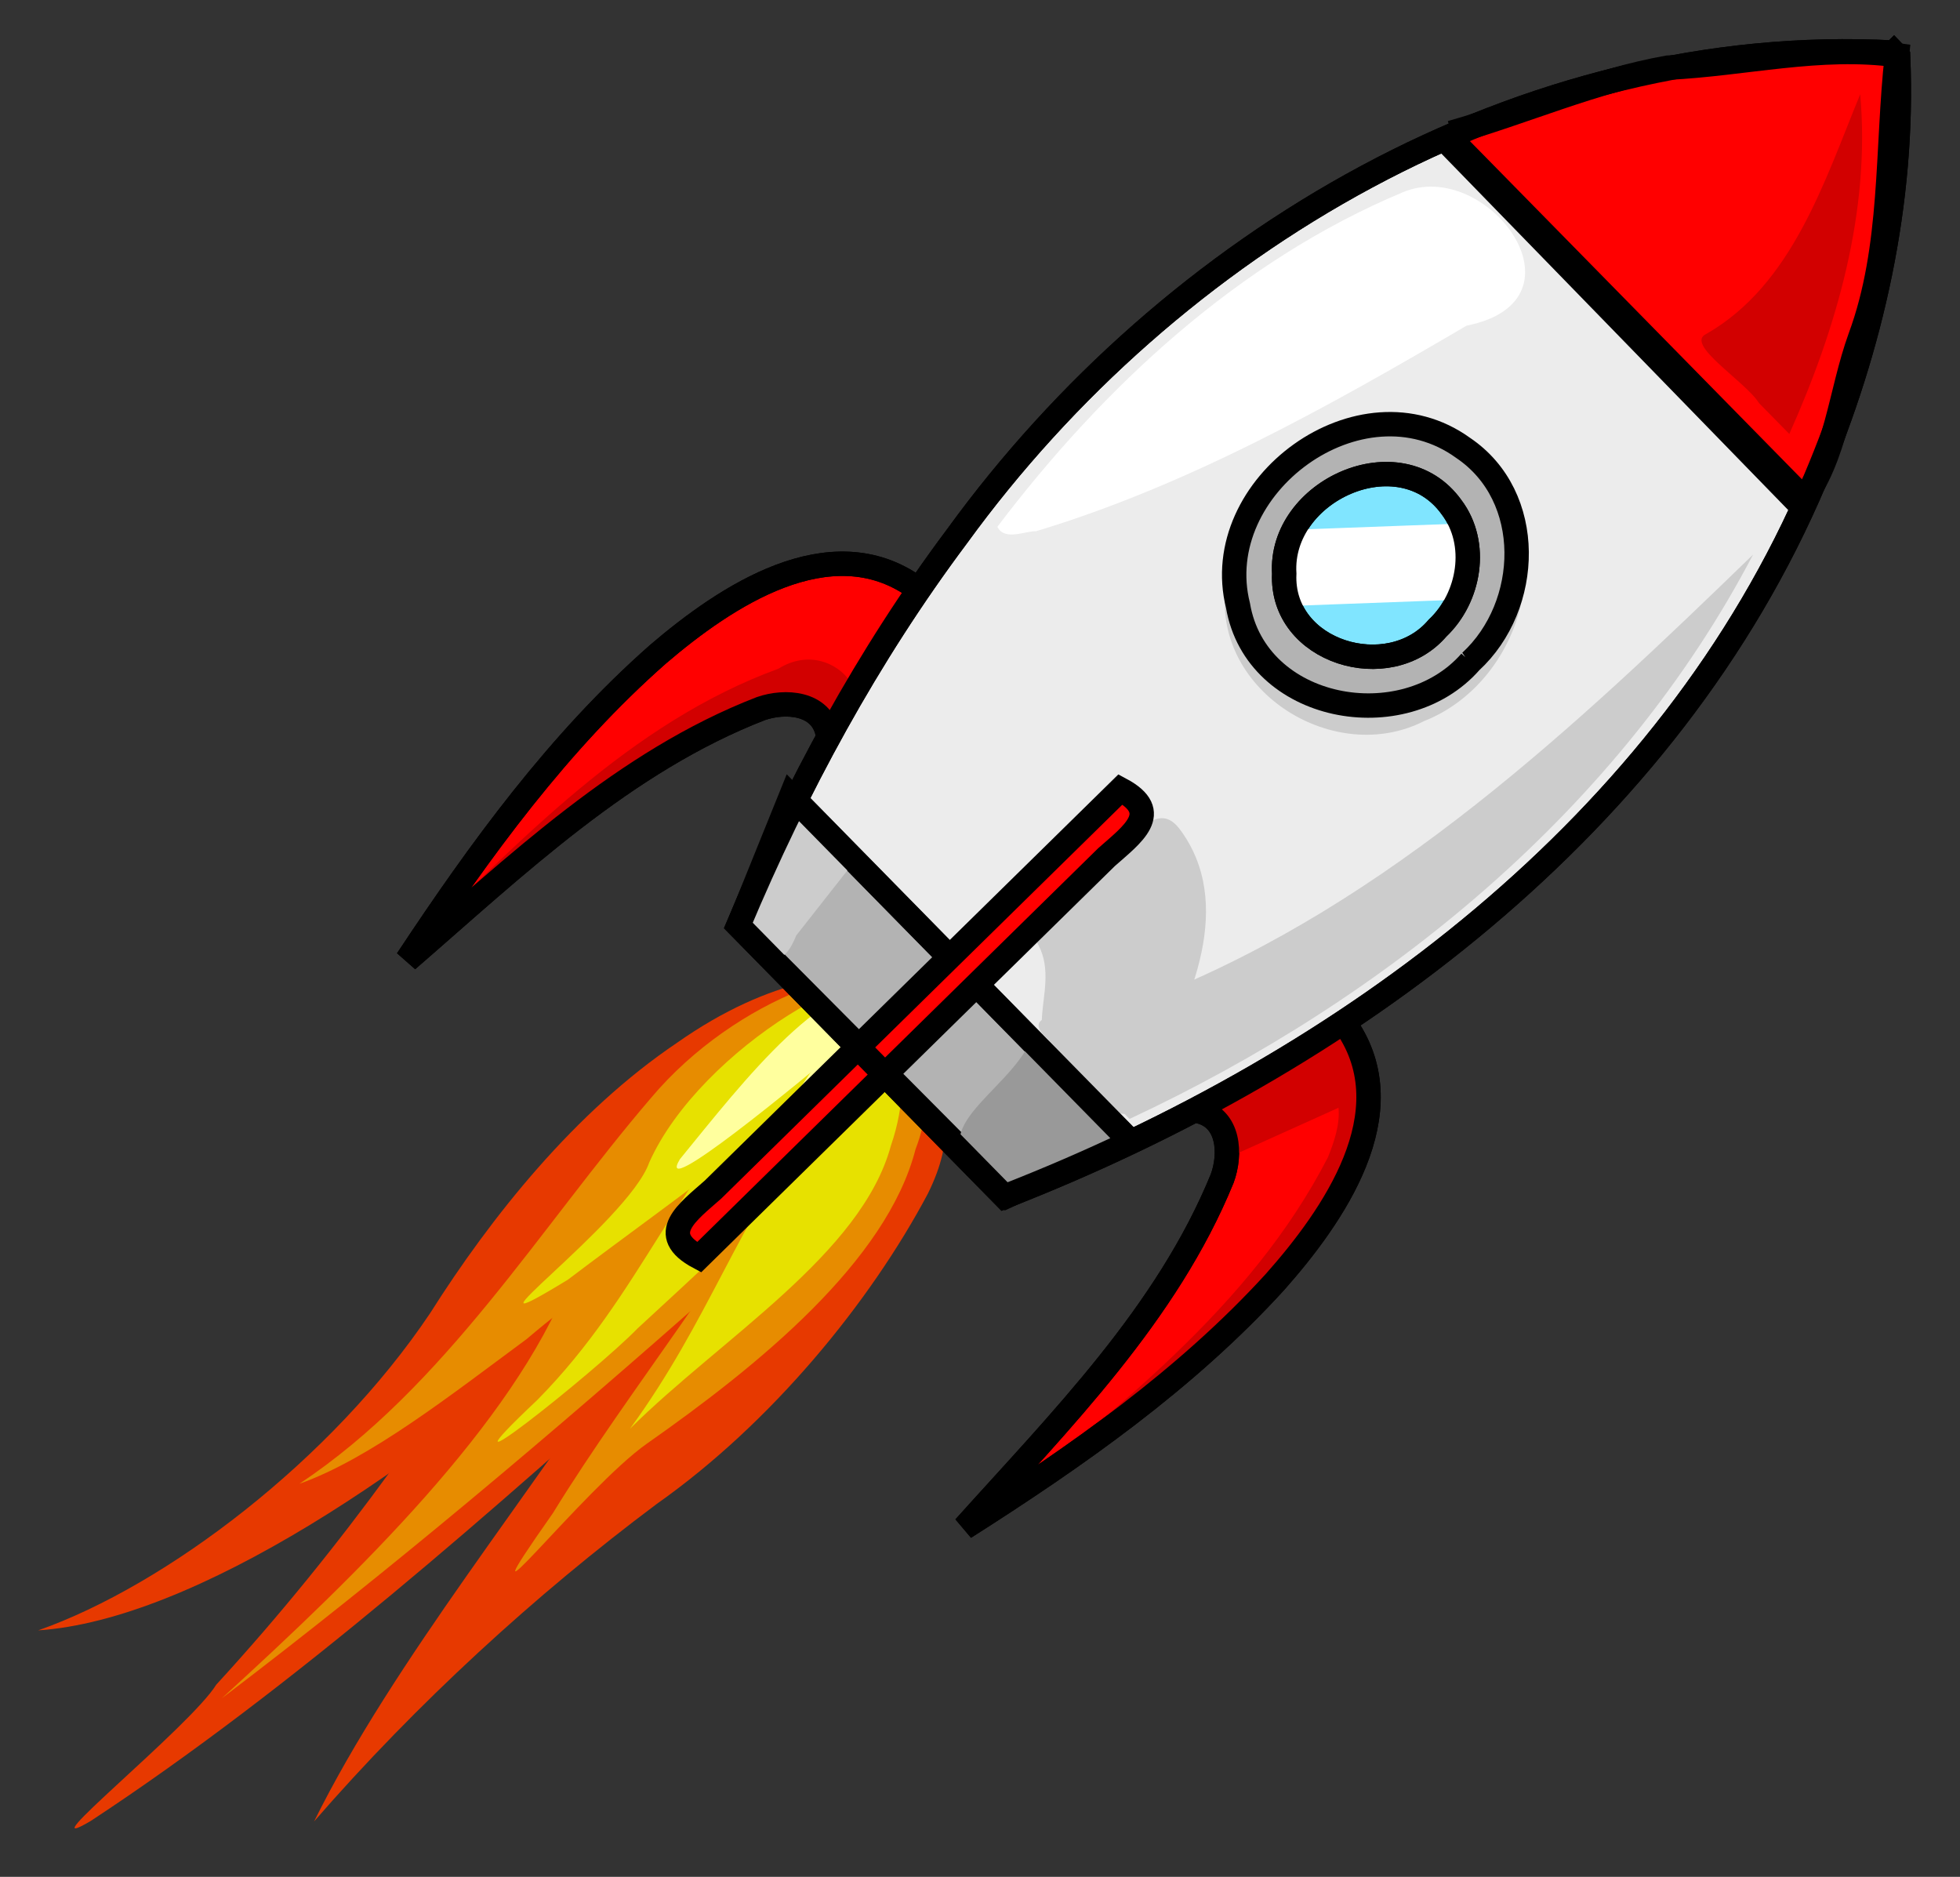 <?xml version="1.0" encoding="UTF-8" standalone="no"?>
<svg
   xmlns:dc="http://purl.org/dc/elements/1.1/"
   xmlns:cc="http://creativecommons.org/ns#"
   xmlns:rdf="http://www.w3.org/1999/02/22-rdf-syntax-ns#"
   xmlns:svg="http://www.w3.org/2000/svg"
   xmlns="http://www.w3.org/2000/svg"
   xmlns:sodipodi="http://sodipodi.sourceforge.net/DTD/sodipodi-0.dtd"
   xmlns:inkscape="http://www.inkscape.org/namespaces/inkscape"
   width="513.78"
   height="491.953"
   version="1.1"
   id="svg75"
   sodipodi:docname="rocket.svg"
   viewBox="0 0 513.78 491.953"
   inkscape:version="0.92.2 5c3e80d, 2017-08-06">
  <rect x="0" y="0" width="513.78" height="491.953" fill="#333333" stroke="none"/>
  <defs
     id="defs79" />
  <sodipodi:namedview
     pagecolor="#ffffff"
     bordercolor="#666666"
     borderopacity="1"
     objecttolerance="10"
     gridtolerance="10"
     guidetolerance="10"
     inkscape:pageopacity="0"
     inkscape:pageshadow="2"
     inkscape:window-width="1680"
     inkscape:window-height="1013"
     id="namedview77"
     showgrid="false"
     fit-margin-top="10"
     fit-margin-left="10"
     fit-margin-right="10"
     fit-margin-bottom="10"
     inkscape:zoom="0.959375"
     inkscape:cx="459.03203"
     inkscape:cy="135.74839"
     inkscape:window-x="3360"
     inkscape:window-y="0"
     inkscape:window-maximized="1"
     inkscape:current-layer="svg75"
     inkscape:pagecheckerboard="false" />
  <g
     transform="matrix(-0.266,-0.266,0.634,-0.634,38.736,548.754)"
     id="svg_29">
    <path
       style="fill:#e73900;fill-rule:evenodd;stroke-width:1pt"
       d="M 58.955,347.234 C 33.866,312.862 23.067,267.53 39.718,227.078 54.737,183.378 59.762,136.313 52.119,90.624 92.285,140.488 106.531,204.14 135.406,259.944 c 29.297,37.577 25.809,88.724 41.297,130.768 -33.796,-28.168 -88.959,-7.737 -117.749,-43.478 z"
       id="svg_27"
       inkscape:connector-curvature="0" />
    <path
       style="fill:#e73900;fill-rule:evenodd;stroke-width:1pt"
       d="m 161.781,377.714 c -14.314,-37.911 -69.548,-60.159 -54.34,-110.271 9.584,-75.786 20.872,-153.741 54.975,-222.92 13.766,-22.295 -2.604,40.134 5.288,54.157 5.574,55.113 27.51,106.737 55.101,154.052 15.937,37.301 7.253,81.24 -21.177,110.109 -5.759,15.836 -25.127,22.479 -39.847,14.873 z"
       id="svg_26"
       inkscape:connector-curvature="0" />
    <path
       style="fill:#e73900;fill-rule:evenodd;stroke-width:1pt"
       d="m 175.561,387.493 c 6.091,-43.949 -30.971,-83.51 -10.124,-127.643 8.281,-75.32 45.807,-152.735 116.753,-186.759 -40.755,35.711 -60.734,95.822 -36.837,146.587 17.446,32.52 27.977,71.725 11.564,106.974 -13.76,33.024 -48.715,51.211 -81.355,60.841 z"
       id="svg_25"
       inkscape:connector-curvature="0" />
    <path
       style="fill:#e78c00;fill-rule:evenodd;stroke-width:1pt"
       d="m 157.116,377.313 c -12.223,-31.344 -54.821,-52.922 -40.403,-93.973 9.125,-62.998 21.799,-125.793 41.553,-186.371 -5.929,54.163 -7.935,116.908 34.447,157.987 26.236,37.144 19.626,94.749 -10.247,126.603 -8.67,2.465 -17.558,-0.65 -25.349,-4.246 z"
       id="svg_24"
       inkscape:connector-curvature="0" />
    <path
       style="fill:#e78c00;fill-rule:evenodd;stroke-width:1pt"
       d="M 86.963,353.927 C 45.866,324.787 57.948,276.535 74.249,237.584 c 9.256,-21.766 -9.514,-85.695 12.081,-33.877 24.18,42.515 34.287,90.661 65.368,128.831 10.058,17.874 45.056,71.674 2.642,47.031 -22.745,-7.125 -49.249,-8.461 -67.378,-25.642 z"
       id="svg_23"
       inkscape:connector-curvature="0" />
    <path
       style="fill:#e7e100;fill-rule:evenodd;stroke-width:1pt"
       d="M 100.91,349.609 C 61.846,321.082 89.607,274.749 89.958,237.129 c 14.484,38.838 48.459,64.628 62.031,103.92 13.117,21.863 33.952,60.957 -4.1,33.608 -16.08,-7.404 -33.375,-13.328 -46.979,-25.049 z"
       id="svg_22"
       inkscape:connector-curvature="0" />
    <path
       style="fill:#e78c00;fill-rule:evenodd;stroke-width:1pt"
       d="m 168.065,344.264 c -13.97,-35.954 10.071,-74.134 16.975,-109.949 9.739,-27.155 18.267,-57.227 40.667,-76.919 -24.116,50.251 7.82,102.93 16.847,152.334 8.096,38.923 -38.641,77.08 -70.484,76.024 -3.458,-13.548 -1.548,-27.793 -4.005,-41.49 z"
       id="svg_21"
       inkscape:connector-curvature="0" />
    <path
       style="fill:#e7e100;fill-rule:evenodd;stroke-width:1pt"
       d="m 156.263,378.508 c -31.109,-31.798 -24.525,-77.502 -20.626,-119.123 -0.641,-17.932 17.391,-82.442 14.144,-35.438 0.67,43.871 42.425,75.478 39.639,119.011 -3.768,15.18 -9.702,51.192 -33.157,35.55 z"
       id="svg_20"
       inkscape:connector-curvature="0" />
    <path
       style="fill:#e7e100;fill-rule:evenodd;stroke-width:1pt"
       d="m 165.08,379.783 c -4.128,-42.296 15.594,-84.068 28.917,-124.721 24.713,-42.696 -1.687,24.342 17.668,41.084 31.339,34.41 -6.54,93.592 -42.511,89.552 z"
       id="svg_19"
       inkscape:connector-curvature="0" />
    <path
       style="fill:#ffff9e;fill-rule:evenodd;stroke-width:1pt"
       d="m 157.079,371.835 c -14.352,-16.235 -9.642,-67.637 -1.538,-70.102 3.231,22.635 46.428,71.887 14.645,77.93 -4.939,-1.296 -10.86,-2.221 -13.107,-7.828 z"
       id="svg_18"
       inkscape:connector-curvature="0" />
    <path
       style="fill:#ffff9e;fill-rule:evenodd;stroke-width:1pt"
       d="m 173.667,360.308 c 3.453,-16.037 15.897,-71.814 24.497,-57.141 7.088,29.593 19.927,69.767 -21.661,80.228 3.09,-8.612 -8.561,-14.665 -2.836,-23.087 z"
       id="svg_17"
       inkscape:connector-curvature="0" />
    <path
       style="fill:#ffff9e;fill-rule:evenodd;stroke-width:1pt"
       d=""
       id="svg_16"
       inkscape:connector-curvature="0" />
  </g>
  <path
     style="fill:#ececec;fill-rule:evenodd;stroke:#000000;stroke-width:6.396"
     d="M 496.454,13.785 C 399.379,8.651 306.877,63.422 250.915,140.5 c -23.466,31.348 -42.233,66.022 -57.375,102.081 23.261,23.687 46.522,47.374 69.783,71.06 89.555,-34.923 174.037,-97.129 212.449,-187.779 14.813,-34.886 23.382,-72.911 21.788,-110.924 l -0.946,-0.986 -0.16,-0.167 z"
     id="path3217"
     inkscape:connector-curvature="0" />
  <path
     style="fill:#cccccc;fill-rule:nonzero;stroke-width:6.396;stroke-linecap:round;stroke-miterlimit:4"
     d="m 389.601,124.498 c -23.549,-24.61 -68.316,-2.646 -68.364,29.913 -2.943,26.916 28.626,46.62 52.138,34.56 24.665,-9.727 36.003,-44.6 16.226,-64.473 z m -3.448,3.386 c 22.407,22.182 -0.764,63.126 -30.767,59.77 -25.588,-0.305 -38.401,-33.515 -22.867,-52.591 11.372,-17.386 38.522,-22.961 53.634,-7.18 z"
     id="path3219"
     inkscape:connector-curvature="0" />
  <path
     style="fill:#ff0000;fill-rule:evenodd;stroke:#000000;stroke-width:6.396"
     d="m 380.397,34.811 c 18.982,-5.358 37.364,-13.63 56.742,-17.069 20.034,-0.944 40.081,-6.092 60.103,-3.278 -2.75,24.74 -0.888,50.3 -9.623,73.977 -5.284,14.598 -6.081,31.252 -15.802,43.816 -31.185,-32.046 -62.369,-64.091 -93.554,-96.137"
     id="path2419"
     inkscape:connector-curvature="0" />
  <path
     style="fill:#ff0000;fill-rule:evenodd;stroke:#000000;stroke-width:6.396"
     d="m 239.923,153.881 c -22.359,-15.88 -49.764,2.496 -67.373,17.548 -26.111,22.971 -46.719,51.349 -65.814,80.206 28.558,-24.739 56.952,-52.051 92.709,-65.896 6.371,-2.215 15.791,-1.622 17.501,6.439"
     id="path2408"
     inkscape:connector-curvature="0" />
  <path
     style="fill:#ff0000;fill-rule:evenodd;stroke:#000000;stroke-width:6.396"
     d="m 352.97,268.996 c 15.472,22.643 -3.399,49.711 -18.767,67.043 -23.44,25.69 -52.188,45.78 -81.386,64.349 25.252,-28.105 53.075,-55.999 67.566,-91.499 2.33,-6.33 1.908,-15.759 -6.121,-17.614"
     id="path2410"
     inkscape:connector-curvature="0" />
  <path
     style="fill:#b3b3b3;fill-rule:evenodd;stroke:#000000;stroke-width:6.396"
     d="m 207.359,208.673 c -4.573,11.308 -9.146,22.617 -13.719,33.925 23.479,23.618 46.957,47.236 70.436,70.854 10.589,-4.892 21.178,-9.784 31.766,-14.676 -29.494,-30.034 -58.989,-60.069 -88.483,-90.103 z"
     id="path2423"
     inkscape:connector-curvature="0" />
  <path
     style="fill:#d20000;fill-rule:evenodd;stroke-width:6.396"
     d="m 350.866,290.366 c -9.877,4.455 -19.755,8.911 -29.632,13.367 5.964,-10.96 -15.882,-10.698 -2.651,-15.677 11.43,-6.967 22.86,-13.933 34.29,-20.9 3.89,13.251 10.074,27.445 0.736,40.353 -21.432,39.556 -59.783,66.016 -96.31,90.476 33.808,-27.513 70.501,-55.12 90.809,-94.678 1.63,-4.075 3.146,-8.475 2.759,-12.942 z"
     id="path3209"
     inkscape:connector-curvature="0" />
  <path
     style="fill:#d20000;fill-rule:evenodd;stroke-width:6.396"
     d="m 106.863,249.151 c 28.939,-28.348 58.311,-59.67 97.183,-73.873 15.665,-9.753 30.608,13.4 10.951,15.093 -7.04,-6.706 -14.271,-7.614 -21.75,-0.998 -17.59,8.492 -34.006,18.813 -48.992,31.361 -12.464,9.472 -24.928,18.945 -37.391,28.417 z"
     id="path3213"
     inkscape:connector-curvature="0" />
  <path
     style="fill:#999999;fill-rule:evenodd;stroke-width:6.396"
     d="m 270.193,272.661 c -5.773,13.887 -31.312,24.429 -10.846,36.027 5.461,9.515 14.627,-1.611 22.093,-3.265 12.524,-2.614 12.913,-12.833 2.345,-18.922 -4.531,-4.614 -9.061,-9.227 -13.592,-13.841 z"
     id="path3232"
     inkscape:connector-curvature="0" />
  <path
     style="fill:#cccccc;fill-rule:evenodd;stroke-width:6.396"
     d="m 309.147,217.208 c -7.145,-9.296 -14.761,7.698 -22.086,11.08 -4.386,5.72 -17.473,11.378 -16.328,17.138 9.532,12.424 -6.247,27.144 10.619,35.421 7.63,8.526 15.849,19.788 20.473,0.622 10.479,-18.618 22.059,-44.769 7.323,-64.262 z"
     id="path3227"
     inkscape:connector-curvature="0" />
  <path
     style="fill:#cccccc;fill-rule:evenodd;stroke-width:6.396"
     d="m 206.516,211.714 c -4.587,9.696 -9.175,19.393 -13.762,29.089 5.398,6.482 10.864,17.156 15.947,4.428 5.181,-6.592 10.361,-13.184 15.542,-19.776 -5.909,-4.58 -11.818,-9.161 -17.727,-13.741 z"
     id="path3241"
     inkscape:connector-curvature="0" />
  <path
     style="fill:none;fill-rule:evenodd;stroke:#000000;stroke-width:6.396"
     d="m 379.527,35.666 c 30.805,31.369 61.611,62.738 92.416,94.107"
     id="path2394"
     inkscape:connector-curvature="0" />
  <path
     style="fill:#b3b3b3;fill-rule:nonzero;stroke:#000000;stroke-width:6.396;stroke-linecap:round;stroke-miterlimit:4"
     d="m 385.477,173.446 c -17.594,20.056 -56.21,13.067 -60.958,-14.716 -7.85,-31.356 32.194,-60.698 58.998,-41.342 18.896,12.71 17.899,41.398 1.959,56.058 z"
     id="path2400"
     inkscape:connector-curvature="0" />
  <path
     style="fill:#80e5ff;fill-rule:nonzero;stroke:#000000;stroke-width:6.396;stroke-linecap:round;stroke-miterlimit:4"
     d="m 376.826,164.636 c -12.691,14.898 -41.144,6.353 -40.187,-14.263 -1.356,-21.828 30.367,-36.169 43.843,-17.443 7.225,9.552 4.783,23.736 -3.656,31.706 z"
     id="path2402"
     inkscape:connector-curvature="0" />
  <path
     style="fill:none;fill-rule:evenodd;stroke:#000000;stroke-width:6.396"
     d="m 210.103,211.344 c 29.101,29.634 58.202,59.268 87.304,88.901"
     id="path2417"
     inkscape:connector-curvature="0" />
  <path
     style="fill:#ff0000;fill-rule:nonzero;stroke:#000000;stroke-width:6.396;stroke-linecap:round;stroke-miterlimit:4"
     d="m 293.717,206.918 c 11.3,6.026 2.973,11.874 -3.643,17.737 -35.606,34.966 -71.213,69.933 -106.819,104.899 -11.3,-6.026 -2.973,-11.874 3.643,-17.737 35.606,-34.966 71.213,-69.933 106.819,-104.899 z"
     id="rect2414"
     inkscape:connector-curvature="0" />
  <path
     style="fill:#cccccc;fill-rule:evenodd;stroke-width:6.396"
     d="m 296.091,293.289 c 67.356,-31.463 128.603,-81.302 163.448,-147.924 -46.475,45.05 -95.364,91.215 -156.37,115.587 -10.647,8.61 -45.77,-0.473 -23.855,15.254 5.592,5.695 11.184,11.389 16.777,17.084 z"
     id="path2425"
     inkscape:connector-curvature="0" />
  <path
     style="fill:#ffffff;fill-rule:nonzero;stroke-width:1.738;stroke-linecap:round;stroke-miterlimit:4"
     d="m 385.883,137.121 c -2.401,6.516 3.796,21.787 -6.578,20.184 -14.365,0.534 -28.729,1.068 -43.094,1.602 2.401,-6.516 -3.796,-21.787 6.578,-20.184 14.365,-0.534 28.729,-1.068 43.094,-1.602 z"
     id="rect2429"
     inkscape:connector-curvature="0" />
  <path
     style="fill:none;fill-rule:nonzero;stroke:#000000;stroke-width:6.396;stroke-linecap:round;stroke-miterlimit:4"
     d="m 376.826,164.636 c -12.691,14.898 -41.144,6.353 -40.187,-14.263 -1.356,-21.828 30.367,-36.169 43.843,-17.443 7.225,9.552 4.783,23.736 -3.656,31.706 z"
     id="path2431"
     inkscape:connector-curvature="0" />
  <path
     style="fill:#d20000;fill-rule:evenodd;stroke-width:6.396"
     d="m 469.035,113.749 c 12.416,-27.785 21.315,-58.347 18.588,-89.053 -9.376,22.772 -17.745,49.871 -40.3,62.807 -5.98,2.679 10.245,12.447 13.773,18.161 2.646,2.695 5.293,5.39 7.939,8.085 z"
     id="path2437"
     inkscape:connector-curvature="0" />
  <path
     style="fill:none;fill-rule:evenodd;stroke:#000000;stroke-width:6.396"
     d="m 352.97,268.996 c 15.472,22.643 -3.399,49.711 -18.767,67.043 -23.44,25.69 -52.188,45.78 -81.386,64.349 25.252,-28.105 53.075,-55.999 67.566,-91.499 2.33,-6.33 1.908,-15.759 -6.121,-17.614"
     id="path3211"
     inkscape:connector-curvature="0" />
  <path
     style="fill:none;fill-rule:evenodd;stroke:#000000;stroke-width:6.396"
     d="m 239.923,153.881 c -22.359,-15.88 -49.764,2.496 -67.373,17.548 -26.111,22.971 -46.719,51.349 -65.814,80.206 28.558,-24.739 56.952,-52.051 92.709,-65.896 6.371,-2.215 15.791,-1.622 17.501,6.439"
     id="path3215"
     inkscape:connector-curvature="0" />
  <path
     style="fill:#ffffff;fill-rule:evenodd;stroke-width:6.396"
     d="m 261.439,138.087 c 27.765,-36.662 63.312,-69.703 106.21,-87.66 22.237,-9.439 49.989,28.298 16.783,34.937 -35.942,21.069 -72.818,41.807 -112.873,53.886 -2.777,-0.107 -8.226,2.621 -10.12,-1.163 z"
     id="path3239"
     inkscape:connector-curvature="0" />
  <path
     style="fill:none;fill-rule:evenodd;stroke:#000000;stroke-width:6.396"
     d="M 496.454,13.785 C 399.379,8.651 306.877,63.422 250.915,140.5 c -23.466,31.348 -42.233,66.022 -57.375,102.081 23.261,23.687 46.522,47.374 69.783,71.06 89.555,-34.923 174.037,-97.129 212.449,-187.779 14.813,-34.886 23.382,-72.911 21.788,-110.924 l -0.946,-0.986 -0.16,-0.167 z"
     id="path2382"
     inkscape:connector-curvature="0" />
  <path
     style="fill:#e73900;fill-rule:evenodd;stroke-width:2.132pt"
     inkscape:connector-curvature="0"
     d=""
     id="svg_1756" />
  <path
     style="fill:#e73900;fill-rule:evenodd;stroke-width:2.132pt"
     inkscape:connector-curvature="0"
     d=""
     id="svg_1755" />
  <path
     style="fill:#e73900;fill-rule:evenodd;stroke-width:2.132pt"
     inkscape:connector-curvature="0"
     d=""
     id="svg_1754" />
  <path
     style="fill:#e78c00;fill-rule:evenodd;stroke-width:2.132pt"
     inkscape:connector-curvature="0"
     d=""
     id="svg_1753" />
  <path
     style="fill:#e78c00;fill-rule:evenodd;stroke-width:2.132pt"
     inkscape:connector-curvature="0"
     d=""
     id="svg_1752" />
  <path
     style="fill:#e7e100;fill-rule:evenodd;stroke-width:2.132pt"
     inkscape:connector-curvature="0"
     d=""
     id="svg_1751" />
  <path
     style="fill:#e78c00;fill-rule:evenodd;stroke-width:2.132pt"
     inkscape:connector-curvature="0"
     d=""
     id="svg_1750" />
  <path
     style="fill:#e7e100;fill-rule:evenodd;stroke-width:2.132pt"
     inkscape:connector-curvature="0"
     d=""
     id="svg_1749" />
  <path
     style="fill:#e7e100;fill-rule:evenodd;stroke-width:2.132pt"
     inkscape:connector-curvature="0"
     d=""
     id="svg_1748" />
  <path
     style="fill:#ffff9e;fill-rule:evenodd;stroke-width:2.132pt"
     inkscape:connector-curvature="0"
     d=""
     id="svg_1747" />
  <path
     style="fill:#ffff9e;fill-rule:evenodd;stroke-width:2.132pt"
     inkscape:connector-curvature="0"
     d=""
     id="svg_1746" />
  <path
     style="fill:#ffff9e;fill-rule:evenodd;stroke-width:2.132pt"
     inkscape:connector-curvature="0"
     d=""
     id="svg_1745" />
  <path
     style="fill:#e73900;fill-rule:evenodd;stroke-width:2.132pt"
     inkscape:connector-curvature="0"
     d=""
     id="svg_13" />
  <path
     style="fill:#e73900;fill-rule:evenodd;stroke-width:2.132pt"
     inkscape:connector-curvature="0"
     d=""
     id="svg_12" />
  <path
     style="fill:#e73900;fill-rule:evenodd;stroke-width:2.132pt"
     inkscape:connector-curvature="0"
     d=""
     id="svg_11" />
  <path
     style="fill:#e78c00;fill-rule:evenodd;stroke-width:2.132pt"
     inkscape:connector-curvature="0"
     d=""
     id="svg_10" />
  <path
     style="fill:#e78c00;fill-rule:evenodd;stroke-width:2.132pt"
     inkscape:connector-curvature="0"
     d=""
     id="svg_9" />
  <path
     style="fill:#e7e100;fill-rule:evenodd;stroke-width:2.132pt"
     inkscape:connector-curvature="0"
     d=""
     id="svg_8" />
  <path
     style="fill:#e78c00;fill-rule:evenodd;stroke-width:2.132pt"
     inkscape:connector-curvature="0"
     d=""
     id="svg_7" />
  <path
     style="fill:#e7e100;fill-rule:evenodd;stroke-width:2.132pt"
     inkscape:connector-curvature="0"
     d=""
     id="svg_6" />
  <path
     style="fill:#e7e100;fill-rule:evenodd;stroke-width:2.132pt"
     inkscape:connector-curvature="0"
     d=""
     id="svg_5" />
  <path
     style="fill:#ffff9e;fill-rule:evenodd;stroke-width:2.132pt"
     inkscape:connector-curvature="0"
     d=""
     id="svg_4" />
  <g
     id="svg_1758"
     transform="matrix(2.132,0,0,2.132,-686.537,-194.384)" />
  <g
     id="svg_15"
     transform="matrix(2.132,0,0,2.132,-686.537,-194.384)">
    <path
       style="fill:#ffff9e;fill-rule:evenodd;stroke-width:1pt"
       inkscape:connector-curvature="0"
       d=""
       id="svg_3" />
    <path
       style="fill:#ffff9e;fill-rule:evenodd;stroke-width:1pt"
       inkscape:connector-curvature="0"
       d=""
       id="svg_2" />
  </g>
</svg>
